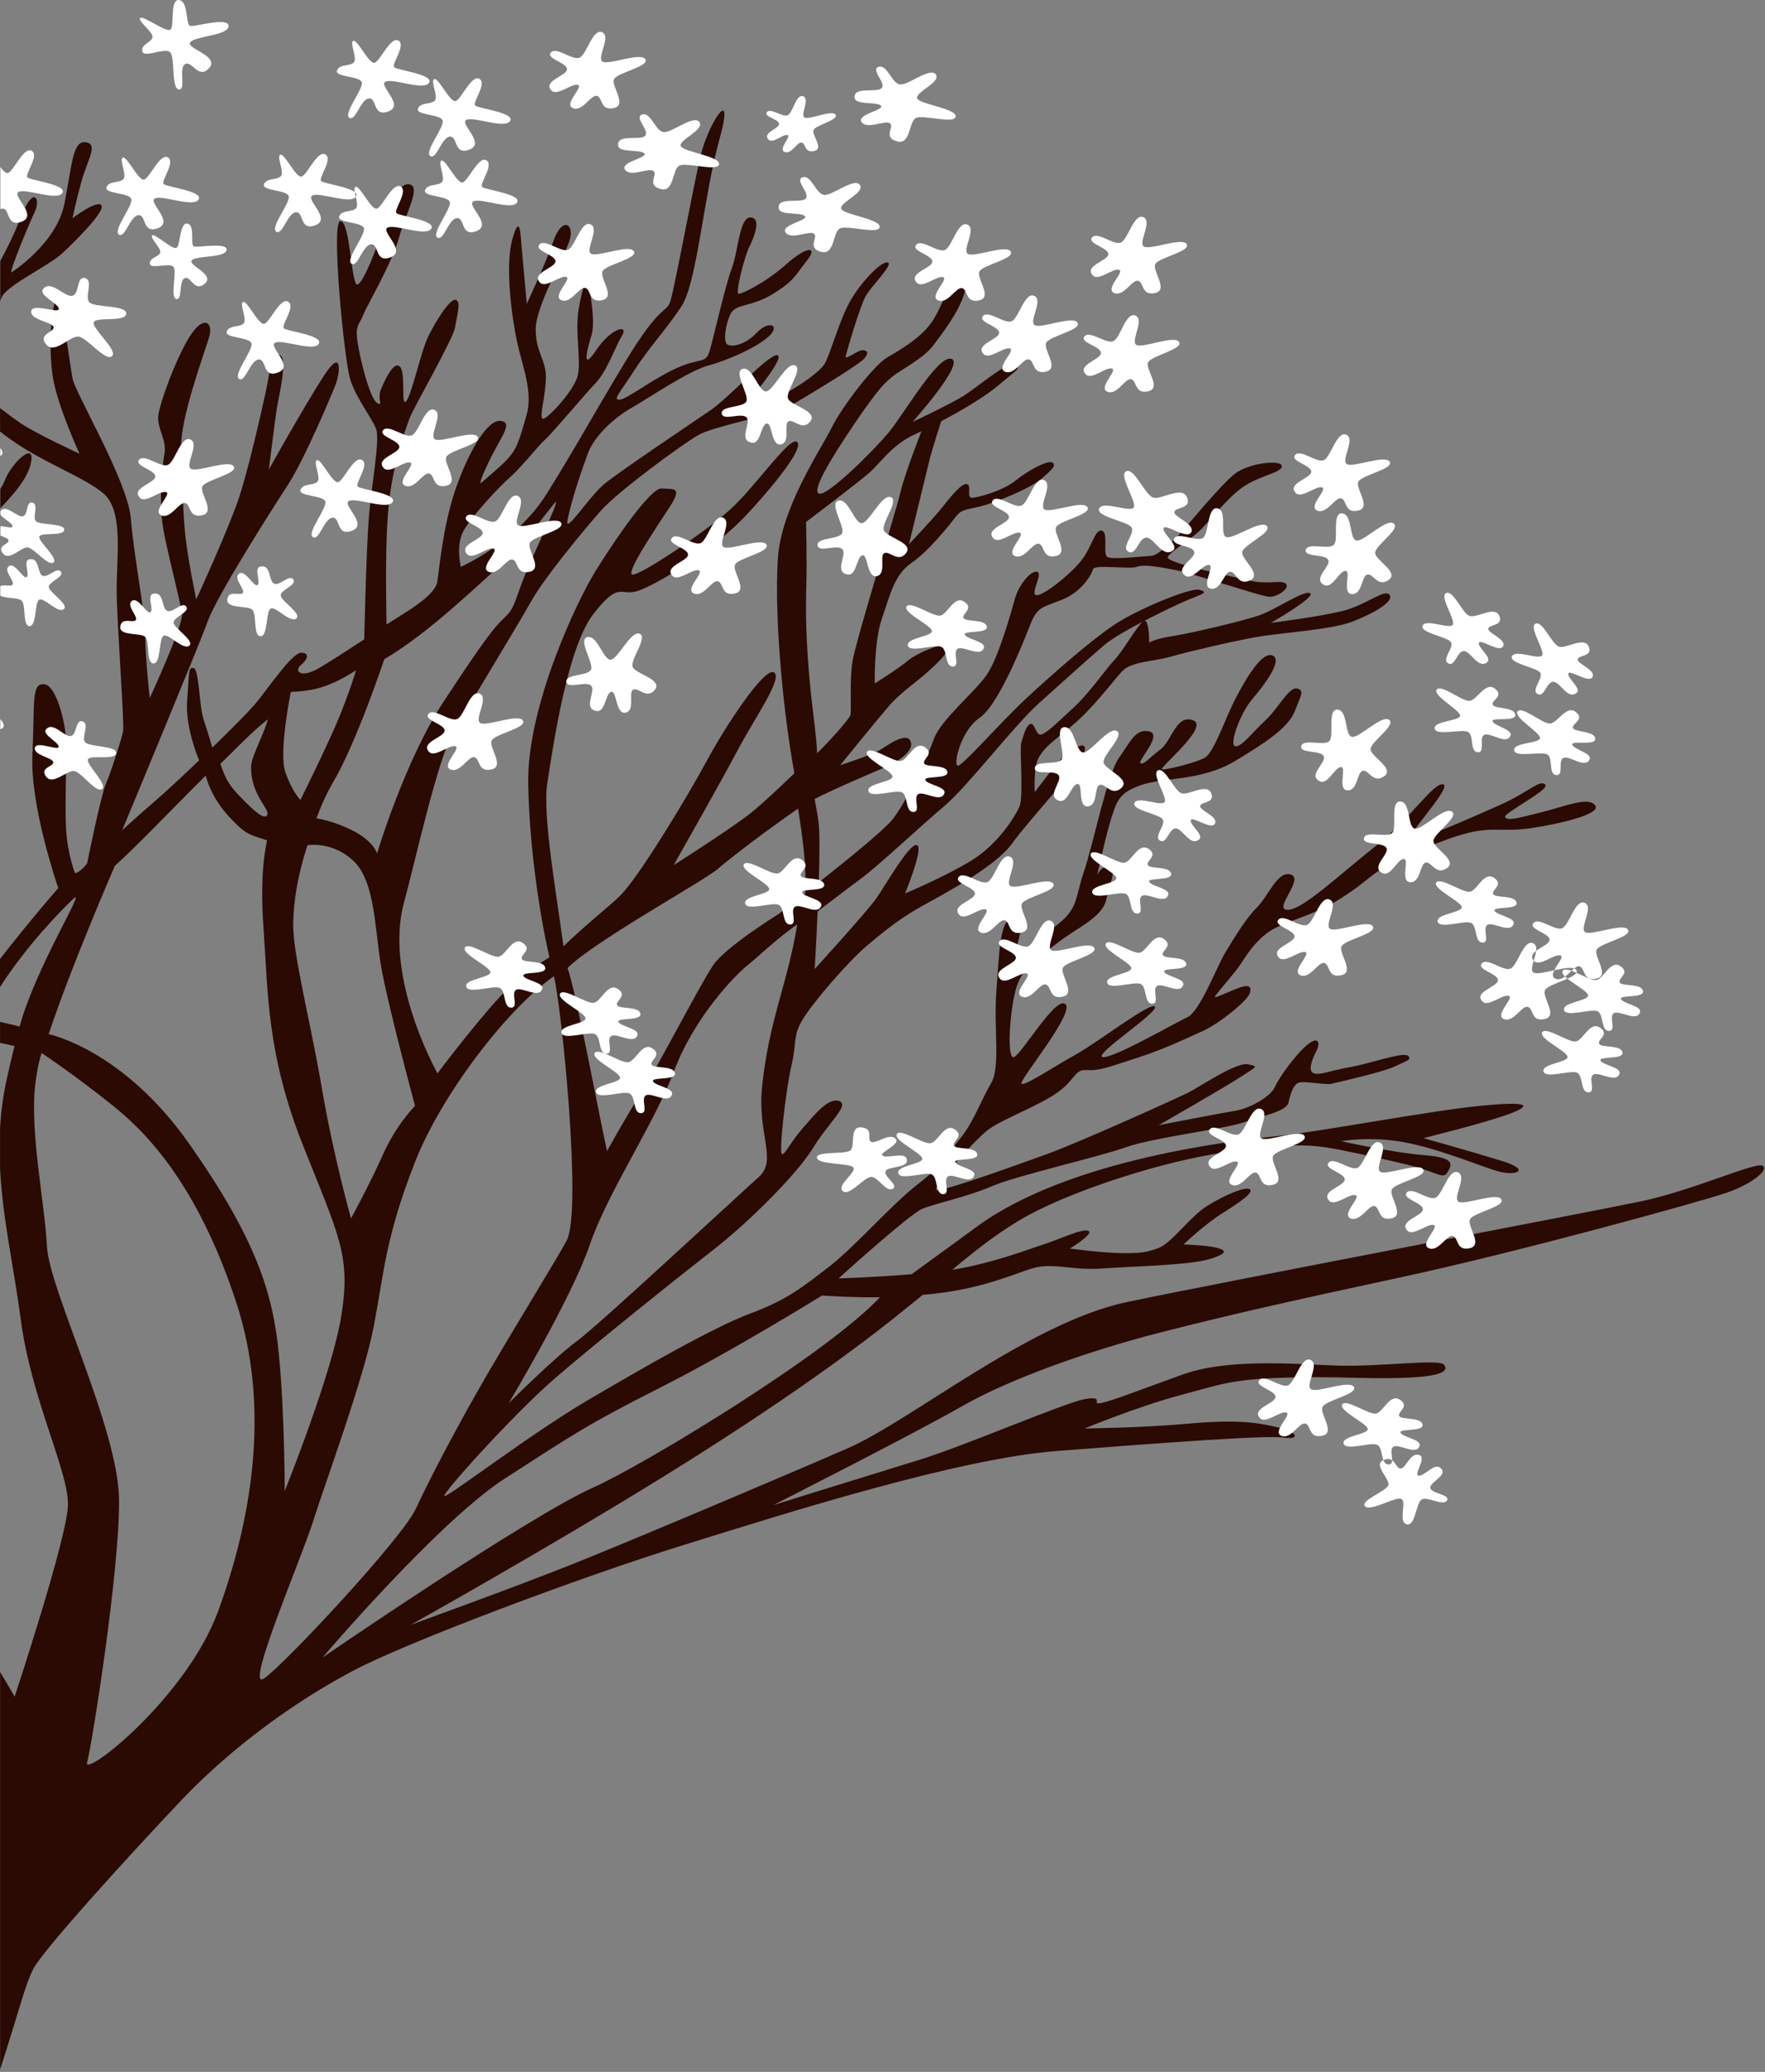 <svg width="121" height="142" viewBox="0 0 121 142" fill="none" xmlns="http://www.w3.org/2000/svg">
<rect x="0" y="0" width="121" height="142" fill="#808080" stroke="none"/>
<path fill-rule="evenodd" clip-rule="evenodd" d="M5.973 120.786C5.657 121.921 12.774 116.401 14.967 110.392C17.156 104.383 18.624 96.653 16.193 89.255C13.766 81.86 10.564 78.052 7.842 75.858C5.116 73.664 2.853 72.168 2.853 72.168C2.579 73.06 2.513 73.622 2.439 74.153C1.996 77.384 3.07 82.429 3.218 85.413C3.366 88.401 8.117 97.895 8.162 102.788C8.203 107.689 6.289 119.651 5.973 120.786ZM21.485 104.204C22.276 101.683 24.929 94.524 25.626 90.891C26.319 87.262 26.413 84.862 28.426 79.704C30.283 74.936 34.87 69.059 37.973 66.906C38.515 69.105 39.9 82.911 38.863 84.988C38.408 85.895 35.538 90.534 33.444 94.125C31.349 97.716 29.426 101.421 28.495 103.426C27.565 105.43 19.481 114.105 18.099 115.035C16.718 115.961 20.698 106.725 21.485 104.204ZM40.421 85.345C39.166 89.012 34.874 96.168 34.874 96.168C34.874 96.168 38.055 93.005 39.535 91.927C41.011 90.853 50.723 81.814 52.018 80.668C53.314 79.525 51.912 77.741 52.244 74.484C52.703 69.963 53.998 67.411 54.654 63.357C53.33 64.257 51.739 65.779 51.301 66.113C50.428 66.778 47.587 69.731 46.226 73.371C44.865 77.016 41.671 81.674 40.421 85.345ZM78.464 42.543C78.792 42.512 78.784 44.042 78.784 44.042C78.784 44.042 79.14 43.788 80.432 43.587C81.727 43.385 85.24 42.55 86.356 42.163C87.471 41.772 89.434 40.401 89.82 40.663C90.209 40.925 87.13 42.687 87.13 42.687C87.13 42.687 90.41 42.281 92.046 41.871C93.685 41.461 94.923 40.326 95.26 40.77C95.596 41.214 94.186 42.038 92.706 42.607C91.226 43.177 87.807 43.355 86.081 43.67C84.355 43.985 81.584 44.63 80.3 44.995C79.022 45.356 77.562 45.325 76.927 46.008C76.291 46.692 74.889 48.597 73.397 49.816C71.909 51.035 71.663 51.194 71.241 51.87C70.823 52.546 70.941 54.288 70.941 54.288C70.941 54.288 73.028 51.445 73.561 51.281C74.094 51.118 74.487 50.849 74.348 51.562C74.205 52.28 70.556 56.178 69.384 57.811C68.211 59.443 64.542 61.353 63.144 62.135C61.746 62.917 60.639 63.79 59.393 64.849C58.147 65.908 55.732 68.695 55.035 69.86C54.334 71.025 54.65 71.341 54.248 73.083C53.847 74.825 53.388 79.07 53.609 79.1C53.83 79.13 54.224 78.231 55.023 77.331C55.819 76.431 56.765 75.205 57.528 75.459C58.29 75.714 56.798 76.932 55.732 78.686C54.666 80.44 51.358 83.743 48.931 85.633C46.504 87.524 40.81 92.072 38.002 94.501C35.194 96.931 30.205 102.469 30.471 102.534C30.742 102.598 36.309 98.309 40.298 95.963C44.287 93.62 48.94 90.952 51.477 90.006C54.015 89.061 55.068 88.173 56.823 86.825C58.581 85.478 61.119 82.551 62.919 81.161C64.714 79.772 64.911 79.142 65.825 78.029C66.74 76.917 67.297 75.33 67.949 74.229C68.601 73.129 68.109 70.448 68.31 67.859C68.514 65.27 68.535 62.712 69.56 62.955C70.585 63.198 69.248 65.418 69.863 65.278C70.478 65.134 71.06 64.5 72.499 63.365C73.934 62.23 73.668 61.634 74.311 59.732C74.955 57.83 75.91 53.05 76.713 51.934C77.513 50.818 77.853 49.907 78.796 50.131C79.739 50.355 77.931 52.2 78.189 52.31C78.448 52.42 78.747 51.961 79.542 51.373C80.337 50.788 80.629 48.924 81.797 49.368C82.969 49.812 79.308 52.72 79.681 52.735C80.05 52.751 81.936 52.28 82.576 51.946C83.215 51.615 83.998 49.212 84.732 47.816C85.466 46.419 86.548 44.596 87.261 44.934C87.975 45.272 86.589 47.049 85.819 47.952C85.048 48.856 84.24 51.035 84.671 51.137C85.101 51.24 85.818 50.226 86.704 49.417C87.589 48.613 88.368 47.056 88.909 47.185C89.451 47.314 89.188 47.637 88.77 48.723C88.352 49.809 86.958 50.784 84.679 52.154C82.4 53.525 79.759 53.286 78.296 53.783C76.837 54.28 76.619 54.74 76.23 55.932C75.84 57.12 75.213 59.994 75.213 59.994C75.213 59.994 75.496 59.288 76.029 59.439C76.562 59.591 76.14 60.385 75.844 61.645C75.553 62.905 73.844 63.566 72.52 64.606C71.196 65.646 70.355 66.075 69.806 67.324C69.257 68.573 68.966 72.616 69.498 72.453C70.031 72.29 72.372 68.228 73.04 68.82C73.709 69.416 69.822 74.078 70.027 74.271C70.232 74.465 72.216 73.121 73.746 72.274C75.279 71.428 78.911 68.615 79.177 68.991C79.444 69.37 74.914 72.308 75.594 72.445C76.275 72.582 80.497 70.126 81.383 69.731C82.268 69.336 83.433 66.2 84.007 65.274C84.58 64.344 85.314 63.057 86.15 62.214C86.991 61.372 87.589 59.629 88.508 59.944C89.426 60.259 87.233 62.351 88.27 62.355C89.307 62.359 91.816 59.956 94.288 58.001C96.76 56.046 98.314 53.563 98.949 53.76C99.585 53.962 95.936 57.761 96.621 57.682C97.305 57.602 100.613 56.152 102.749 55.207C104.881 54.261 105.5 53.43 105.926 53.76C106.353 54.091 102.967 55.765 103.184 56.011C103.405 56.258 103.889 56.118 105.668 55.67C107.443 55.222 108.858 54.588 109.354 55.191C109.845 55.791 106.849 56.482 104.955 56.759C103.069 57.036 102.368 56.653 100.634 57.086C98.9 57.522 96.653 58.562 95.358 59.197C94.058 59.83 93.718 60.426 92.005 61.52C90.291 62.613 88.909 62.913 87.561 63.535C86.208 64.158 85.38 65.582 85.011 66.136C84.642 66.69 83.281 68.216 83.281 68.326C83.281 68.436 84.363 67.905 84.954 67.696C85.544 67.484 85.831 67.54 85.683 68.064C85.54 68.584 83.555 70.171 82.473 70.653C81.391 71.135 79.899 71.879 77.943 72.506C75.984 73.132 75.389 73.398 74.516 73.337C73.643 73.276 73.766 73.96 72.507 74.867C71.249 75.778 68.592 76.743 67.662 77.49C66.735 78.238 63.87 81.404 64.202 81.556C64.534 81.708 69.429 79.943 71.696 79.126C73.963 78.31 80.546 75.334 81.436 74.894C82.322 74.453 84.712 72.794 85.544 72.942C86.38 73.091 86.036 73.144 85.167 73.736C84.297 74.328 79.436 77.115 79.436 77.115C79.436 77.115 83.724 76.283 84.671 76.131C85.618 75.983 87.089 75.194 87.401 74.495C87.712 73.793 88.893 72.187 89.651 71.583C90.41 70.976 90.525 71.5 90.242 72.039C89.963 72.578 89.631 73.406 90.066 73.558C90.5 73.709 91.152 73.379 92.513 73.144C93.874 72.912 96.178 72.077 96.518 72.354C96.858 72.627 96.325 72.745 95.592 73.102C94.858 73.459 91.648 74.195 91.25 74.282C90.849 74.37 89.344 74.051 88.996 74.218C88.647 74.389 88.479 74.932 88.335 75.562C88.188 76.192 86.45 76.492 85.236 76.928C84.019 77.365 79.017 77.969 77.193 78.625C75.373 79.282 69.597 80.596 67.99 81.302C66.383 82.008 64.095 82.482 63.214 82.854C62.333 83.226 57.487 87.615 57.487 87.615C57.487 87.615 59.861 87.55 62.496 87.33C64.345 85.994 65.669 85.018 66.953 84.081C73.319 79.4 84.773 78.151 87.614 77.859C90.455 77.566 97.928 76.147 101.364 75.801C104.799 75.456 105.123 75.725 103.459 76.348C101.79 76.966 97.588 78.003 97.588 78.003C97.588 78.003 100.954 78.944 102.962 79.567C104.975 80.189 103.946 80.577 102.868 80.319C101.786 80.06 99.228 78.921 96.682 78.367C94.132 77.809 91.947 78.212 91.947 78.212C91.947 78.212 95.469 78.997 97.609 79.168C99.749 79.335 99.568 79.779 99.24 80.33C98.912 80.88 98.609 80.326 96.288 79.776C93.968 79.225 92.066 78.823 90.853 78.629C89.639 78.439 87.471 78.36 83.117 79.115C78.763 79.871 73.356 81.734 70.507 83.283C68.674 84.282 67.096 85.516 65.284 87.022C68.051 86.586 70.531 85.603 71.483 85.307C72.536 84.976 74.188 84.172 74.611 84.358C75.033 84.544 73.352 85.569 73.352 85.569C73.352 85.569 75.414 85.853 76.746 85.88C78.079 85.906 78.595 85.857 79.468 85.512C80.341 85.162 81.559 83.42 82.699 82.687C83.838 81.955 85.376 81.29 85.675 81.507C85.974 81.723 85.064 82.353 83.81 83.143C82.555 83.932 81.137 85.291 81.137 85.291C81.137 85.291 82.65 85.337 83.322 85.496C83.994 85.656 84.314 85.853 82.961 86.282C81.604 86.711 77.73 86.783 75.525 86.939C73.323 87.095 72.151 86.449 70.56 86.992C68.97 87.535 66.826 88.454 63.263 88.742C62.82 89.114 62.484 89.365 62.025 89.741C59.045 92.178 53.687 96.13 45.488 101.198C37.285 106.265 28.159 111.356 28.159 111.356C28.159 111.356 35.264 108.786 39.146 107.241C43.028 105.696 53.724 101.171 58.11 99.261C62.496 97.352 70.577 90.636 77.296 89.228C84.015 87.823 109.017 83.067 112.531 82.327C116.044 81.59 120.365 79.612 120.832 79.893C121.299 80.174 120.106 81.146 118.36 81.75C116.61 82.349 104.082 85.812 96.063 87.535C88.044 89.258 84.142 90.147 79.431 91.354C74.721 92.557 69.236 94.497 65.981 96.361C62.73 98.225 53.014 103.153 53.014 103.153C53.014 103.153 59.754 101.053 62.964 100.07C66.17 99.091 73.061 96.092 74.442 95.875C75.824 95.659 74.684 96.346 75.561 96.141C76.435 95.94 78.107 95.268 81.108 94.194C84.113 93.115 88.532 93.465 91.492 93.586C94.452 93.708 98.646 93.108 98.99 93.525C99.334 93.947 98.904 94.353 96.092 94.436C93.279 94.516 91.582 94.307 87.983 94.421C84.384 94.535 83.621 94.896 80.838 95.64C78.054 96.384 74.352 97.899 74.352 97.899C74.352 97.899 78.058 97.872 81.407 97.576C84.753 97.28 86.126 97.473 87.598 97.823C89.069 98.172 89.118 98.703 87.963 98.525C86.806 98.347 79.222 98.92 72.458 99.444C65.694 99.968 54.175 103.619 46.931 105.867C39.687 108.114 27.954 112.537 24.277 114.469C20.604 116.401 16.156 119.461 12.409 123.405C8.666 127.353 2.923 133.689 2.283 134.942C1.714 136.062 1.431 137.406 0.008 141.836V114.583C0.611 115.6 1.004 116.28 1.004 116.28C1.004 116.28 4.587 105.472 4.657 103.168C4.723 100.86 2.136 95.894 1.418 90.405C0.963 86.924 0.189 83.583 0.004 80.132V77.285C0.07 76.203 0.209 75.11 0.455 73.986C0.644 73.136 0.795 72.487 0.996 71.686C0.996 71.686 0.615 71.61 0.004 71.47V70.035C0.541 70.164 0.931 70.24 1.345 70.357C2.431 66.329 5.948 60.753 5.046 61.584C4.317 62.256 1.824 64.792 -5.23425e-05 67.651V65.722C2.05 63.088 3.997 60.863 3.997 60.863C3.997 60.863 2.058 55.324 2.222 51.737C2.386 48.146 2.14 46.855 2.997 46.889C3.849 46.923 4.493 49.467 4.538 50.856C4.583 52.246 4.427 55.18 4.534 56.877C4.636 58.57 5.145 59.853 5.145 59.853C5.145 59.853 5.542 59.766 5.973 59.166C5.973 59.166 6.903 54.546 7.268 53.7C7.633 52.853 8.33 50.663 8.437 50.131C8.539 49.6 8.019 42.85 7.998 40.546C7.978 38.242 8.498 35.03 7.104 33.83C5.715 32.631 2.779 31.693 0.287 29.795C0.189 29.719 0.098 29.647 0.004 29.575V27.973C0.545 28.383 1.054 28.762 1.402 28.998C2.517 29.749 5.452 31.097 5.452 31.097C5.452 31.097 3.944 27.836 3.628 25.873C3.312 23.911 3.513 21.227 3.825 20.529C4.132 19.83 4.788 24.917 4.969 25.927C5.149 26.936 8.761 32.969 8.97 35.535C9.175 38.097 9.958 42.007 9.958 43.556C9.958 45.105 10.265 47.838 10.265 47.838C10.265 47.838 12.561 42.896 12.475 42.076C12.389 41.256 11.392 37.589 11.15 35.979C10.905 34.373 11.097 32.05 11.274 31.101C11.45 30.152 10.753 29.358 10.851 28.485C10.95 27.616 12.044 24.609 12.987 23.091C13.93 21.572 14.627 22.055 14.352 23.053C14.073 24.051 12.331 28.668 12.421 30.721C12.512 32.775 12.508 34.347 12.655 36.195C12.803 38.044 13.454 41.077 13.454 41.077C13.454 41.077 15.853 35.877 16.492 33.777C17.132 31.678 17.796 28.789 18.218 26.857C18.64 24.924 18.517 24.12 19.153 24.321C19.788 24.522 19.083 27.255 18.956 28.121C18.829 28.986 18.431 32.179 18.431 32.179C18.431 32.179 21.809 26.136 22.625 25.171C23.441 24.203 23.269 25.638 23.035 26.284C22.797 26.929 20.862 31.5 19.759 33.196C18.653 34.893 14.877 40.819 14.242 42.577C13.606 44.338 8.379 56.896 8.379 56.896C9.293 56.065 9.871 55.552 10.581 54.941C11.388 54.246 12.421 53.29 13.651 52.109C13.651 52.109 12.675 49.873 12.831 47.979C12.987 46.081 12.885 45.716 13.27 45.785C13.655 45.853 13.647 48.366 13.959 49.311C14.27 50.257 14.557 51.236 14.557 51.236C15.959 49.873 17.046 48.772 17.48 48.26C18.337 47.254 20.03 44.706 20.653 44.733C21.28 44.76 21.063 45.219 20.612 45.595C20.165 45.971 20.575 46.555 21.92 45.758C22.748 45.268 23.72 44.638 24.97 43.814C24.97 43.814 25.105 37.824 25.281 35.542C25.454 33.261 26.081 30.133 25.773 29.37C25.47 28.607 24.433 27.32 24.015 26.025C23.597 24.731 22.666 15.111 23.342 15.153C24.023 15.195 24.08 19.633 24.507 19.503C24.929 19.375 25.843 16.93 26.323 15.556C26.806 14.181 27.302 12.45 28.085 12.636C28.869 12.822 27.852 14.515 27.356 16.284C26.864 18.053 25.187 20.874 24.904 21.58C24.621 22.286 24.351 22.282 24.503 23.383C24.654 24.484 25.331 27.233 25.819 27.589C26.31 27.946 25.86 27.331 26.097 26.735C26.335 26.139 26.979 24.708 27.413 25.126C27.844 25.543 27.458 27.954 27.848 27.491C28.237 27.028 28.832 24.158 29.348 23.083C29.865 22.009 30.865 20.43 31.246 20.547C31.631 20.665 31.32 21.629 31.197 22.434C31.074 23.239 28.331 27.958 28.069 28.694C27.807 29.431 27.065 31.332 26.708 34.104C26.351 36.875 26.491 41.647 26.499 42.801C27.536 42.117 29.779 40.91 29.971 39.908C30.094 39.259 30.332 36.123 31.23 33.53C32.123 30.938 33.431 28.732 34.317 28.846C35.206 28.96 34.374 29.875 33.571 31.522C32.767 33.17 32.956 33.117 32.956 33.117C35.448 30.983 35.301 31.146 36.088 28.493C36.567 26.864 35.809 25.099 35.456 23.471C35.104 21.838 34.6 18.289 35.124 16.402C35.649 14.519 35.69 16.125 35.752 16.842L36.112 20.821C36.112 20.821 37.375 18.145 37.949 16.493C38.527 14.842 39.4 15.312 39.052 16.463C38.703 17.613 36.739 20.946 36.727 22.537C36.715 24.131 37.416 24.613 37.424 25.824C37.432 27.035 36.944 28.588 37.203 28.698C37.461 28.808 39.306 26.826 39.589 25.805C39.871 24.784 39.396 22.783 39.671 21.181C39.945 19.579 40.273 18.71 40.404 19.686C40.536 20.658 40.81 22.153 40.536 23.03C40.261 23.907 39.835 25.547 40.868 24.006C41.905 22.461 43.127 22.195 42.643 23C42.159 23.805 41.618 25.441 40.806 26.287C39.995 27.134 37.838 29.719 37.379 30.118C36.924 30.516 35.731 32.042 34.968 32.707C34.206 33.375 32.046 35.664 31.664 36.617C31.283 37.566 31.59 38.849 31.59 38.849C31.59 38.849 35.391 37.186 37.469 33.857C39.548 30.528 40.417 28.85 42.868 24.788C45.324 20.726 45.676 21.5 45.955 20.646C46.238 19.792 47.517 12.818 48.038 10.643C48.554 8.468 50.424 5.598 49.321 9.546C48.222 13.494 47.792 19.39 46.705 21.018C45.619 22.647 44.483 23.827 43.471 25.403C42.458 26.974 41.987 27.422 42.483 27.392C42.979 27.365 44.68 26.003 46.398 25.224C48.111 24.446 48.382 25.019 48.685 23.93C48.989 22.84 49.739 19.511 50.178 18.361C50.612 17.207 50.69 14.868 51.457 14.902C52.223 14.941 51.703 16.243 51.37 16.915C51.038 17.586 50.391 20.115 50.633 20.137C50.87 20.157 52.555 19.325 53.916 18.099C55.281 16.873 56.138 16.835 55.302 17.883C54.466 18.927 54.486 19.215 52.994 20.141C51.498 21.068 50.424 20.79 50.075 21.531C49.727 22.267 49.6 23.292 49.813 23.562C50.026 23.831 51.043 23.695 51.879 22.806C52.715 21.914 53.543 22.294 52.699 23.061C51.854 23.827 49.854 24.708 48.534 25.061C47.214 25.41 44.393 27.331 43.282 27.961C42.171 28.592 40.765 29.822 40.294 31.097C39.617 32.934 39.101 34.635 38.904 35.664C38.703 36.693 40.376 34.043 41.421 33.177C42.467 32.312 47.558 28.91 48.767 28.075C49.981 27.236 52.846 24.12 53.314 24.351C53.781 24.583 51.407 27.381 51.407 27.381C51.407 27.381 53.392 27.225 54.166 26.777C54.937 26.333 56.122 25.536 56.507 24.974C56.892 24.412 57.557 21.815 58.381 20.471C59.196 19.128 60.471 17.871 60.869 17.989C61.267 18.11 59.742 19.598 59.344 20.301C58.946 21.003 58.02 24.18 57.975 24.439C57.934 24.693 58.832 23.998 59.102 24.002C59.377 24.006 59.623 24.101 59.282 24.541C58.942 24.981 55.425 27.084 54.22 27.791C53.014 28.497 49.03 29.172 47.907 29.799C46.783 30.429 42.38 33.675 41.228 34.962C40.081 36.248 37.313 39.608 36.453 41.146C35.596 42.683 32.091 48.431 31.037 50.26C29.984 52.09 28.377 59.398 27.708 61.804C26.692 65.456 28.2 70.171 29.988 73.569C29.988 73.569 32.501 70.224 34.267 68.319C35.014 67.518 36.358 66.402 37.666 65.608C36.936 62.397 36.297 57.936 36.211 53.768C36.096 48.491 39.527 41.229 40.835 39.122C42.143 37.015 44.615 33.394 45.369 33.474C46.123 33.557 46.857 33.295 45.902 34.76C44.947 36.226 42.807 39.369 43.377 39.384C43.946 39.399 48.325 36.495 50.055 34.92C51.789 33.348 54.031 30.034 54.601 30.266C55.167 30.497 53.621 32.646 51.235 35.224C48.849 37.801 44.926 40.109 43.725 40.5C42.52 40.891 42.487 39.771 40.7 42.057C38.912 44.342 37.965 50.841 37.518 53.684C37.182 55.822 38.133 61.167 38.629 64.857C40.142 63.38 41.831 62.074 42.528 61.372C43.885 60.001 47.267 54.356 48.464 52.124C49.661 49.892 52.375 45.724 53.051 46.077C53.728 46.43 51.703 49.266 50.547 51.456C49.391 53.65 46.181 59.295 46.181 59.295C46.181 59.295 49.6 57.131 51.239 55.901C51.928 55.381 53.125 54.284 54.457 52.997C53.683 48.719 53.08 42.432 53.322 38.333C53.527 34.802 56.286 30.79 57.011 29.317C57.737 27.844 59.938 25.004 60.828 24.492C61.722 23.979 62.992 23.228 63.759 22.237C64.526 21.246 65.239 18.938 65.616 18.98C65.993 19.021 66.436 18.873 66.112 20.088C65.788 21.303 64.591 22.871 63.952 23.71C63.316 24.549 61.771 25.346 61.254 25.752C60.738 26.162 60.295 26.515 58.639 28.952C56.983 31.389 55.544 33.758 56.187 33.838C56.827 33.918 59.844 30.934 60.922 29.639C62.001 28.349 64.313 24.275 65.235 24.594C66.153 24.909 62.562 28.918 62.562 28.918C62.562 28.918 65.149 27.696 66.051 27.134C66.957 26.576 69.183 24.659 69.585 24.974C69.986 25.289 69.79 25.266 68.437 26.416C67.522 27.191 65.932 28.132 64.522 28.872C64.522 28.872 63.894 30.805 63.69 31.648L62.316 37.296C62.316 37.296 63.944 35.58 64.518 34.867C65.087 34.157 65.903 33.09 66.28 33.181C66.657 33.272 66.215 34.134 66.649 34.115C67.088 34.1 68.806 33.61 69.626 32.934C70.45 32.259 71.831 31.522 72.13 31.693C72.43 31.86 72.212 32.122 71.384 32.821C70.556 33.519 68.162 34.476 67.207 34.707C66.248 34.939 65.936 34.897 65.555 35.379C65.178 35.865 63.71 37.74 62.505 38.568C61.295 39.392 61.025 40.781 60.463 42.387C59.901 43.996 59.971 46.84 59.971 46.84C59.971 46.84 61.677 45.769 62.246 45.276C62.816 44.782 64.579 44.038 64.829 44.27C65.079 44.501 64.94 44.805 63.886 45.788C62.837 46.772 61.795 47.398 60.947 48.381C60.098 49.364 57.598 52.447 57.598 52.447C57.598 52.447 59.688 51.76 60.234 51.452C60.779 51.145 62.136 50.089 62.427 50.811C62.718 51.532 61.316 52.314 60.767 52.546C60.176 52.792 56.868 54.212 55.847 54.763C55.978 55.465 56.06 55.882 56.122 56.41C56.204 57.162 56.187 58.688 56.13 60.476C58.172 58.862 60.611 56.877 61.185 56.16C62.156 54.941 63.591 51.858 64.038 50.609C64.485 49.361 66.817 47.436 67.629 46.274C68.441 45.113 69.302 42.026 69.572 41.051C69.843 40.075 70.667 39.084 71.097 39.187C71.528 39.289 70.626 40.671 71.023 40.789C71.421 40.91 73.299 39.445 74.086 38.469C74.877 37.498 75.045 36.256 75.533 36.37C76.017 36.484 75.574 37.976 75.922 38.177C76.267 38.378 78.501 38.112 78.939 38.093C79.374 38.075 80.465 37.053 80.969 36.495C81.469 35.937 83.646 33.288 84.613 32.502C85.577 31.716 87.86 31.48 87.876 31.947C87.893 32.411 86.253 32.6 85.093 33.462C83.933 34.324 82.736 35.975 82.063 36.541C81.387 37.106 80.378 37.737 80.063 38.147C79.747 38.557 84.297 39.464 85.622 39.779C86.946 40.094 87.737 39.726 88.126 39.988C88.516 40.25 87.598 40.948 86.983 40.899C86.36 40.849 81.867 39.323 80.641 39.081C79.415 38.837 78.394 38.667 77.943 38.849C77.492 39.031 75.033 38.667 74.938 39.005C74.844 39.346 74.192 40.546 72.831 41.092C71.47 41.639 71.118 41.559 70.626 42.82C70.13 44.08 68.465 48.305 67.153 49.201C65.838 50.101 65.325 52.47 65.665 52.477C66.006 52.485 68.519 49.573 70.339 47.88C72.163 46.183 74.75 43.921 76.345 42.846C77.939 41.772 81.612 40.25 82.227 40.42C82.842 40.591 82.527 40.686 81.493 41.092C80.944 41.32 79.69 41.905 78.464 42.543ZM0.02 34.836C0.972 33.842 1.849 32.824 2.099 31.815C2.517 30.099 0.767 31.716 0.291 33.007C0.225 33.185 0.131 33.348 0.02 33.508V34.836ZM0.02 20.627C0.049 20.555 0.074 20.494 0.086 20.441C0.312 19.625 3.308 18.255 4.28 17.351C5.251 16.444 7.244 14.451 6.949 14.067C6.653 13.68 4.973 14.952 4.973 14.952C4.973 14.952 5.19 13.866 5.592 12.412C5.997 10.962 6.764 9.861 5.875 9.747C4.985 9.633 4.956 11.197 4.419 13.95C3.882 16.702 0.787 18.668 0.787 18.668C0.631 18.611 1.984 15.354 2.39 14.508C2.8 13.661 2.316 12.602 1.41 14.929C0.976 16.049 0.447 17.104 0.016 17.894V20.627H0.02ZM78.353 42.603L78.464 42.546C78.435 42.546 78.398 42.569 78.353 42.603ZM62.046 61.235C62.046 61.235 64.878 60.047 66.653 58.942C68.428 57.837 69.601 55.951 69.892 55.271C70.183 54.592 69.884 51.323 70.015 50.898C70.15 50.469 70.331 49.717 70.642 49.619C70.954 49.524 71.015 50.458 71.392 50.34C71.769 50.222 72.421 49.592 73.582 48.514C74.746 47.436 75.803 45.849 76.41 45.219C76.96 44.65 77.931 42.937 78.349 42.599C77.275 43.165 76.234 43.765 75.73 44.19C74.639 45.116 72.905 46.688 71.22 48.199C69.531 49.706 66.313 53.927 64.735 55.248C63.161 56.566 60.188 59.367 59.037 60.206C58.557 60.556 57.442 61.406 56.052 62.465C55.962 64.644 55.851 66.413 55.851 66.413C55.851 66.413 59.459 62.454 60.082 61.562C60.705 60.669 62.337 57.792 62.853 57.913C63.366 58.042 62.046 61.235 62.046 61.235ZM19.518 102.188C19.518 102.188 19.518 96.817 19.108 92.709C18.698 88.598 17.542 84.889 12.967 78.386C8.392 71.883 3.337 70.877 3.337 70.877C4.866 66.25 7.871 59.348 7.871 59.348C9.761 57.61 11.479 55.765 14.102 53.157C14.176 53.404 14.471 54.63 15.689 55.955C16.906 57.279 17.103 57.177 18.304 57.591C18.243 58.023 17.775 59.69 18.075 63.775C18.374 67.859 18.263 72.187 20.768 78.489C23.273 84.79 24.019 86.032 23.428 90.002C22.838 93.977 19.518 102.188 19.518 102.188ZM41.614 78.895C41.614 78.895 42.786 76.754 44.028 74.776C45.27 72.798 48.05 67.362 48.915 66.117C49.78 64.872 53.392 62.632 53.392 62.632C53.392 62.632 54.097 62.093 55.203 61.224C55.294 59.261 55.019 57.386 54.712 55.416C52.719 56.797 50.071 58.79 49.227 59.538C48.316 60.347 40.757 64.492 38.912 66.341C39.544 68.205 41.069 76.431 41.614 78.895ZM55.597 47.565C55.753 49.068 55.962 50.351 56.019 51.623C57.356 50.294 58.245 49.194 58.294 49.034C58.397 48.673 58.221 46.756 58.438 45.356C58.655 43.955 61.406 35.106 61.726 33.754C62.046 32.403 63.169 29.56 63.169 29.56L62.697 29.78C61.185 30.459 60.377 31.708 59.615 32.384C58.852 33.06 55.261 35.774 55.261 35.774C55.261 35.774 55.322 38.45 55.281 40.037C55.236 41.628 55.208 43.799 55.597 47.565ZM20.1 63.22C20.042 65.286 21.252 69.83 22.063 74.567C22.875 79.305 24.064 83.507 24.064 83.507C24.064 83.507 25.351 81.154 26.269 79.096C27.188 77.042 28.454 75.793 28.454 75.793C28.454 75.793 26.556 68.767 26.122 66.197C25.687 63.627 25.712 60.438 24.261 59.033C22.809 57.625 21.079 57.928 21.079 57.928C20.325 60.256 20.141 61.884 20.1 63.22ZM24.212 56.941C25.622 57.663 25.851 58.49 25.851 58.49C25.851 58.49 27.729 52.166 30.426 48.066C33.124 43.966 33.845 43.025 34.546 42.368C35.247 41.711 35.202 41.461 35.854 39.752C36.502 38.044 38.65 33.724 37.998 34.506C37.346 35.288 35.792 37.41 34.755 38.329C32.443 40.39 29.34 43.416 26.343 45.181C26.343 45.181 24.478 50.815 22.834 53.616C22.399 54.36 22.035 55.157 21.694 56.087C21.69 56.087 22.801 56.22 24.212 56.941ZM18.329 55.833C18.497 55.438 17.14 54.413 17.218 52.473C17.247 51.821 18.21 50.055 18.357 49.3C17.136 50.26 15.82 51.691 15.107 52.348C15.504 53.506 15.758 53.893 16.636 54.778C17.513 55.666 18.161 56.232 18.329 55.833ZM19.567 52.937C20.05 54.307 20.596 54.823 20.596 54.823C20.596 54.823 22.555 50.887 23.301 49.034C24.047 47.181 24.412 45.933 24.412 45.933C22.637 47.075 21.563 47.345 19.936 47.428C19.936 47.428 19.087 51.562 19.567 52.937ZM40.691 101.938C44.024 100.453 56.647 92.853 60.324 88.906C58.475 88.943 56.355 88.788 56.355 88.788C56.355 88.788 50.231 92.592 45.209 95.127C40.191 97.663 39.179 98.388 34.624 101.323C30.066 104.257 22.117 113.592 22.117 113.592C22.117 113.592 36.227 103.923 40.691 101.938Z" fill="#2B0A04"/>
<path fill-rule="evenodd" clip-rule="evenodd" d="M0.545 11.854C0.931 11.74 1.64 10.017 2.177 10.339C2.714 10.662 1.66 11.964 1.89 12.169C2.123 12.37 4.62 12.651 4.276 13.225C3.927 13.794 1.812 12.902 1.287 13.149C0.762 13.392 2.62 14.747 1.504 15.184C0.389 15.62 0.717 14.246 0.148 14.299C0.107 14.303 0.066 14.314 0.025 14.333V11.448C0.217 11.702 0.406 11.896 0.545 11.854ZM9.884 12.306C10.269 12.188 10.978 10.469 11.515 10.791C12.052 11.114 10.999 12.416 11.228 12.621C11.458 12.822 13.959 13.103 13.614 13.673C13.27 14.246 11.155 13.354 10.626 13.597C10.101 13.843 11.954 15.195 10.843 15.631C9.728 16.068 10.056 14.694 9.486 14.747C8.916 14.8 8.572 16.364 8.146 16.076C7.715 15.787 9.129 14.094 9.002 13.646C8.875 13.194 7.141 13.293 7.305 12.834C7.473 12.374 8.191 12.56 8.457 12.279C8.724 11.998 8.137 10.909 8.428 10.803C8.715 10.7 9.498 12.42 9.884 12.306ZM18.124 22.191C18.509 22.074 19.218 20.354 19.755 20.677C20.297 20.999 19.239 22.301 19.468 22.506C19.702 22.707 22.203 22.988 21.854 23.562C21.506 24.131 19.39 23.243 18.866 23.486C18.341 23.729 20.198 25.084 19.083 25.52C17.968 25.957 18.296 24.583 17.726 24.636C17.156 24.689 16.812 26.253 16.386 25.965C15.959 25.676 17.369 23.983 17.242 23.535C17.115 23.087 15.381 23.182 15.545 22.723C15.713 22.263 16.431 22.449 16.701 22.169C16.968 21.887 16.381 20.798 16.668 20.692C16.951 20.585 17.734 22.309 18.124 22.191ZM0.02 31.253V30.706C0.176 30.919 0.234 31.105 0.07 31.222C0.053 31.234 0.037 31.241 0.02 31.253ZM0.02 49.972V49.281C0.242 49.543 0.352 49.771 0.16 49.911C0.119 49.941 0.07 49.96 0.02 49.972ZM23.187 33.041C23.572 32.923 24.281 31.203 24.818 31.526C25.355 31.849 24.302 33.151 24.531 33.352C24.765 33.553 27.262 33.834 26.917 34.407C26.569 34.977 24.457 34.085 23.929 34.331C23.404 34.578 25.261 35.93 24.146 36.366C23.035 36.803 23.359 35.429 22.789 35.482C22.215 35.535 21.875 37.099 21.444 36.81C21.014 36.522 22.428 34.829 22.301 34.381C22.174 33.933 20.44 34.028 20.604 33.568C20.772 33.109 21.489 33.295 21.76 33.014C22.026 32.733 21.44 31.644 21.727 31.538C22.018 31.435 22.801 33.158 23.187 33.041ZM20.678 12.101C21.063 11.983 21.772 10.264 22.309 10.586C22.85 10.913 21.793 12.215 22.022 12.416C22.256 12.617 24.753 12.898 24.408 13.471C24.06 14.041 21.944 13.149 21.42 13.396C20.891 13.638 22.748 14.994 21.637 15.43C20.522 15.867 20.85 14.493 20.28 14.546C19.706 14.599 19.366 16.163 18.935 15.874C18.505 15.586 19.919 13.893 19.792 13.445C19.665 12.997 17.931 13.092 18.099 12.632C18.267 12.173 18.985 12.359 19.251 12.078C19.518 11.797 18.931 10.708 19.222 10.601C19.509 10.495 20.292 12.215 20.678 12.101ZM31.238 6.923C31.623 6.805 32.333 5.086 32.87 5.408C33.411 5.731 32.353 7.033 32.583 7.238C32.812 7.439 35.317 7.72 34.968 8.29C34.624 8.863 32.509 7.971 31.98 8.214C31.455 8.457 33.312 9.812 32.197 10.248C31.082 10.685 31.41 9.311 30.836 9.364C30.266 9.417 29.922 10.981 29.492 10.693C29.065 10.404 30.476 8.711 30.348 8.263C30.221 7.815 28.483 7.91 28.651 7.451C28.819 6.991 29.537 7.177 29.803 6.896C30.07 6.615 29.483 5.526 29.774 5.42C30.066 5.317 30.849 7.041 31.238 6.923ZM25.835 14.299C25.45 14.417 24.666 12.693 24.38 12.8C24.093 12.906 24.675 13.995 24.408 14.276C24.142 14.557 23.424 14.371 23.252 14.83C23.084 15.29 24.822 15.195 24.949 15.643C25.076 16.095 23.662 17.784 24.093 18.072C24.523 18.361 24.863 16.797 25.437 16.744C26.007 16.691 25.683 18.065 26.794 17.628C27.905 17.192 26.048 15.84 26.577 15.594C27.102 15.351 29.217 16.243 29.565 15.669C29.914 15.1 27.413 14.819 27.184 14.614C26.954 14.413 28.008 13.111 27.471 12.788C26.925 12.458 26.224 14.181 25.835 14.299ZM49.296 11.251C49.231 11.797 47.087 11.103 46.578 11.349C46.07 11.596 46.234 13.232 45.27 12.951C44.307 12.674 45.106 11.987 44.803 11.725C44.5 11.459 43.233 12.173 42.852 11.638C42.471 11.103 44.467 10.806 44.172 10.51C43.877 10.214 42.438 10.499 42.376 9.975C42.278 9.148 43.905 9.664 44.229 9.303C44.553 8.946 43.434 8.024 44.028 7.845C44.623 7.671 44.926 8.984 45.488 9.053C46.045 9.121 47.566 7.834 47.947 8.369C48.329 8.905 46.451 9.618 46.677 10.021C46.89 10.423 49.358 10.704 49.296 11.251ZM43.454 17.218C43.758 17.719 41.569 18.129 41.315 18.577C41.06 19.029 42.253 20.358 41.29 20.57C40.331 20.783 40.532 19.815 40.117 19.731C39.699 19.644 39.134 20.851 38.478 20.57C37.822 20.289 39.244 19.097 38.818 18.98C38.388 18.862 37.404 19.781 37.014 19.363C36.395 18.699 38.051 18.38 38.08 17.921C38.109 17.461 36.604 17.192 36.973 16.763C37.338 16.33 38.441 17.317 38.937 17.119C39.433 16.918 39.831 15.096 40.486 15.377C41.142 15.658 40.085 17.15 40.527 17.393C40.97 17.632 43.151 16.717 43.454 17.218ZM32.751 29.939C32.447 29.438 30.266 30.353 29.824 30.11C29.377 29.867 30.434 28.375 29.783 28.094C29.127 27.813 28.729 29.632 28.233 29.837C27.737 30.038 26.638 29.051 26.269 29.48C25.905 29.909 27.409 30.178 27.376 30.638C27.348 31.097 25.691 31.42 26.31 32.084C26.7 32.502 27.68 31.587 28.114 31.701C28.545 31.818 27.122 33.01 27.778 33.291C28.434 33.572 29 32.365 29.414 32.452C29.832 32.54 29.627 33.504 30.586 33.291C31.545 33.079 30.357 31.75 30.607 31.302C30.861 30.846 33.054 30.437 32.751 29.939ZM16.025 31.963C16.328 32.464 14.139 32.874 13.885 33.322C13.631 33.77 14.824 35.098 13.86 35.311C12.901 35.523 13.102 34.559 12.688 34.476C12.27 34.388 11.704 35.596 11.048 35.315C10.392 35.034 11.815 33.842 11.384 33.724C10.954 33.606 9.97 34.525 9.58 34.108C8.966 33.443 10.618 33.124 10.646 32.665C10.675 32.206 9.17 31.94 9.539 31.507C9.904 31.078 11.003 32.065 11.503 31.864C11.999 31.663 12.397 29.841 13.053 30.122C13.709 30.402 12.647 31.894 13.094 32.137C13.54 32.38 15.722 31.465 16.025 31.963ZM38.469 35.835C38.773 36.336 36.584 36.746 36.33 37.194C36.075 37.642 37.268 38.97 36.305 39.187C35.346 39.399 35.547 38.435 35.133 38.348C34.714 38.261 34.149 39.468 33.493 39.187C32.837 38.906 34.259 37.714 33.829 37.596C33.398 37.478 32.414 38.397 32.025 37.98C31.41 37.315 33.062 36.996 33.091 36.537C33.12 36.078 31.615 35.812 31.984 35.379C32.349 34.95 33.448 35.937 33.948 35.736C34.444 35.535 34.841 33.713 35.497 33.994C36.153 34.275 35.096 35.766 35.538 36.009C35.985 36.252 38.166 35.337 38.469 35.835ZM52.539 37.323C52.842 37.824 50.653 38.23 50.399 38.682C50.145 39.134 51.338 40.462 50.378 40.675C49.419 40.888 49.62 39.923 49.206 39.836C48.792 39.752 48.226 40.956 47.566 40.675C46.91 40.394 48.333 39.202 47.902 39.084C47.472 38.97 46.488 39.885 46.103 39.468C45.488 38.803 47.14 38.484 47.169 38.025C47.197 37.566 45.693 37.296 46.062 36.867C46.431 36.438 47.529 37.425 48.025 37.224C48.521 37.023 48.919 35.205 49.575 35.482C50.231 35.763 49.169 37.255 49.616 37.498C50.055 37.737 52.236 36.822 52.539 37.323ZM61.062 34.069C61.672 34.29 60.414 35.842 60.586 36.336C60.754 36.829 62.648 37.194 62.123 37.896C61.599 38.602 60.992 37.74 60.627 37.907C60.262 38.075 60.795 39.335 60.106 39.487C59.414 39.639 59.508 37.907 59.106 38.059C58.709 38.211 58.717 39.483 58.11 39.373C57.147 39.206 58.09 38.021 57.749 37.645C57.409 37.27 56.122 37.911 56.048 37.372C55.974 36.829 57.536 36.977 57.737 36.541C57.938 36.104 56.802 34.461 57.491 34.309C58.184 34.157 58.586 35.918 59.094 35.854C59.606 35.793 60.455 33.849 61.062 34.069ZM74.549 34.757C74.852 35.258 72.663 35.668 72.409 36.116C72.155 36.564 73.348 37.892 72.384 38.105C71.425 38.318 71.626 37.353 71.212 37.266C70.794 37.179 70.228 38.386 69.572 38.105C68.916 37.824 70.339 36.632 69.908 36.514C69.478 36.397 68.494 37.315 68.105 36.898C67.49 36.233 69.142 35.911 69.17 35.451C69.199 34.992 67.695 34.726 68.064 34.294C68.428 33.864 69.527 34.852 70.027 34.65C70.523 34.449 70.921 32.627 71.577 32.908C72.233 33.189 71.171 34.681 71.618 34.924C72.065 35.17 74.246 34.255 74.549 34.757ZM65.514 7.986C65.452 8.533 63.304 7.838 62.796 8.085C62.287 8.328 62.447 9.964 61.484 9.687C60.52 9.409 61.32 8.722 61.021 8.46C60.717 8.195 59.451 8.905 59.069 8.373C58.684 7.838 60.684 7.538 60.389 7.242C60.094 6.946 58.655 7.227 58.59 6.707C58.491 5.883 60.119 6.395 60.443 6.038C60.767 5.682 59.647 4.759 60.238 4.581C60.832 4.402 61.136 5.72 61.697 5.788C62.255 5.86 63.776 4.569 64.157 5.105C64.538 5.64 62.66 6.35 62.886 6.756C63.111 7.162 65.579 7.443 65.514 7.986ZM60.303 15.556C60.242 16.102 58.094 15.407 57.585 15.654C57.077 15.901 57.241 17.533 56.273 17.256C55.31 16.979 56.109 16.292 55.81 16.026C55.507 15.761 54.24 16.474 53.859 15.939C53.478 15.404 55.474 15.107 55.179 14.811C54.884 14.515 53.445 14.796 53.383 14.276C53.285 13.449 54.917 13.965 55.236 13.608C55.56 13.247 54.441 12.329 55.031 12.15C55.626 11.972 55.929 13.289 56.491 13.357C57.048 13.43 58.569 12.139 58.95 12.674C59.332 13.21 57.454 13.919 57.68 14.325C57.897 14.728 60.365 15.009 60.303 15.556ZM80.829 23.436C81.141 23.93 78.96 24.37 78.714 24.822C78.468 25.274 79.681 26.591 78.722 26.815C77.767 27.039 77.951 26.071 77.537 25.991C77.119 25.912 76.574 27.122 75.914 26.849C75.254 26.576 76.656 25.365 76.226 25.255C75.795 25.145 74.828 26.075 74.434 25.657C73.807 25 75.455 24.663 75.475 24.199C75.496 23.74 73.991 23.489 74.348 23.053C74.709 22.616 75.82 23.592 76.316 23.387C76.812 23.182 77.177 21.352 77.837 21.626C78.497 21.899 77.464 23.402 77.91 23.641C78.357 23.884 80.522 22.943 80.829 23.436ZM73.868 22.115C73.565 21.614 71.384 22.529 70.941 22.29C70.499 22.047 71.556 20.555 70.9 20.274C70.245 19.993 69.847 21.815 69.351 22.017C68.855 22.218 67.756 21.231 67.387 21.66C67.022 22.093 68.527 22.358 68.494 22.818C68.465 23.277 66.809 23.6 67.428 24.264C67.814 24.681 68.797 23.763 69.232 23.881C69.662 23.998 68.24 25.19 68.892 25.471C69.548 25.752 70.113 24.545 70.531 24.632C70.945 24.716 70.745 25.684 71.704 25.471C72.667 25.259 71.474 23.93 71.728 23.478C71.983 23.026 74.172 22.616 73.868 22.115ZM77.205 32.3C77.759 32.035 78.476 33.887 79.03 34.092C79.583 34.301 81.018 33.265 81.371 34.077C81.723 34.889 80.567 34.734 80.51 35.087C80.452 35.44 81.932 35.903 81.67 36.465C81.412 37.027 79.858 35.839 79.768 36.207C79.677 36.575 80.862 37.395 80.411 37.729C79.698 38.264 79.144 36.864 78.599 36.848C78.058 36.833 77.906 38.112 77.357 37.809C76.812 37.505 77.857 36.556 77.566 36.135C77.279 35.717 75.098 35.41 75.357 34.848C75.615 34.286 77.484 35.159 77.722 34.779C77.96 34.404 76.652 32.566 77.205 32.3ZM95.268 31.644C95.571 32.141 93.382 32.551 93.128 33.003C92.874 33.451 94.067 34.779 93.107 34.992C92.148 35.205 92.349 34.24 91.935 34.153C91.521 34.066 90.951 35.273 90.295 34.992C89.639 34.711 91.062 33.519 90.631 33.401C90.201 33.284 89.217 34.202 88.827 33.785C88.213 33.12 89.865 32.798 89.893 32.339C89.922 31.879 88.418 31.613 88.787 31.181C89.151 30.748 90.25 31.739 90.746 31.538C91.242 31.336 91.64 29.514 92.296 29.795C92.951 30.076 91.89 31.572 92.337 31.811C92.787 32.057 94.964 31.143 95.268 31.644ZM81.35 16.732C81.653 17.23 79.464 17.643 79.21 18.091C78.956 18.539 80.145 19.868 79.19 20.081C78.23 20.293 78.431 19.329 78.017 19.242C77.599 19.154 77.033 20.361 76.377 20.081C75.721 19.8 77.144 18.608 76.713 18.49C76.283 18.372 75.299 19.291 74.914 18.873C74.299 18.209 75.951 17.886 75.98 17.427C76.008 16.968 74.504 16.702 74.873 16.269C75.242 15.836 76.34 16.827 76.837 16.626C77.332 16.425 77.73 14.603 78.386 14.884C79.042 15.165 77.98 16.656 78.427 16.899C78.87 17.15 81.051 16.235 81.35 16.732ZM79.386 52.796C79.87 52.565 80.497 54.182 80.981 54.364C81.465 54.546 82.719 53.643 83.027 54.353C83.334 55.062 82.326 54.926 82.276 55.237C82.227 55.548 83.519 55.947 83.293 56.441C83.068 56.93 81.711 55.89 81.629 56.213C81.551 56.535 82.584 57.249 82.19 57.545C81.567 58.012 81.084 56.79 80.608 56.775C80.132 56.759 80.001 57.879 79.526 57.614C79.05 57.348 79.96 56.516 79.706 56.148C79.452 55.784 77.546 55.514 77.775 55.025C78.001 54.535 79.632 55.298 79.841 54.964C80.046 54.633 78.903 53.028 79.386 52.796ZM62.144 41.567C62.394 41.142 63.931 42.258 64.444 42.193C64.956 42.129 65.407 40.77 66.108 41.244C66.809 41.719 65.899 42.064 66.055 42.357C66.211 42.649 67.522 42.406 67.65 42.934C67.777 43.461 66.006 43.188 66.145 43.499C66.284 43.814 67.584 43.962 67.449 44.395C67.236 45.086 66.063 44.251 65.665 44.456C65.268 44.661 65.87 45.693 65.313 45.682C64.755 45.671 64.973 44.532 64.534 44.331C64.091 44.129 62.365 44.771 62.238 44.243C62.111 43.712 63.931 43.628 63.886 43.241C63.849 42.854 61.894 41.988 62.144 41.567ZM59.438 51.528C59.688 51.103 61.226 52.223 61.738 52.155C62.251 52.09 62.702 50.731 63.403 51.206C64.103 51.68 63.193 52.026 63.349 52.318C63.505 52.61 64.817 52.367 64.944 52.895C65.071 53.422 63.3 53.145 63.439 53.464C63.579 53.779 64.878 53.924 64.743 54.36C64.53 55.051 63.357 54.212 62.96 54.421C62.562 54.626 63.165 55.658 62.607 55.647C62.05 55.636 62.267 54.501 61.828 54.299C61.386 54.098 59.66 54.74 59.533 54.212C59.406 53.684 61.226 53.597 61.185 53.214C61.144 52.819 59.188 51.953 59.438 51.528ZM74.787 58.502C74.537 58.927 76.492 59.792 76.533 60.176C76.574 60.563 74.754 60.647 74.881 61.174C75.008 61.702 76.734 61.06 77.173 61.262C77.611 61.463 77.394 62.602 77.951 62.613C78.509 62.624 77.906 61.592 78.304 61.387C78.702 61.182 79.874 62.021 80.087 61.33C80.223 60.893 78.923 60.749 78.784 60.434C78.644 60.119 80.411 60.396 80.284 59.868C80.157 59.341 78.849 59.58 78.689 59.291C78.534 58.999 79.444 58.654 78.743 58.179C78.038 57.705 77.587 59.064 77.074 59.128C76.578 59.197 75.037 58.077 74.787 58.502ZM94.116 63.486C94.419 63.983 92.23 64.394 91.976 64.845C91.722 65.293 92.915 66.626 91.951 66.838C90.992 67.051 91.193 66.087 90.779 65.999C90.365 65.912 89.799 67.119 89.143 66.838C88.487 66.561 89.91 65.365 89.479 65.251C89.049 65.134 88.069 66.052 87.68 65.635C87.061 64.971 88.717 64.652 88.746 64.192C88.774 63.733 87.27 63.463 87.639 63.034C88.003 62.605 89.102 63.593 89.602 63.391C90.098 63.19 90.496 61.372 91.152 61.649C91.808 61.93 90.746 63.422 91.193 63.665C91.636 63.904 93.817 62.989 94.116 63.486ZM95.231 49.334C95.739 49.695 93.976 50.83 93.96 51.338C93.952 51.843 95.649 52.675 94.891 53.202C94.132 53.73 93.853 52.762 93.439 52.823C93.025 52.883 93.091 54.205 92.374 54.17C91.652 54.132 92.361 52.534 91.918 52.572C91.476 52.61 91.033 53.806 90.484 53.548C89.615 53.142 90.943 52.272 90.75 51.832C90.557 51.392 89.086 51.661 89.205 51.133C89.328 50.606 90.783 51.149 91.135 50.792C91.484 50.431 90.972 48.597 91.693 48.636C92.415 48.673 92.177 50.427 92.689 50.503C93.206 50.575 94.722 48.973 95.231 49.334ZM95.542 35.877C95.034 35.512 93.513 37.118 93.001 37.046C92.488 36.974 92.726 35.216 92.004 35.182C91.283 35.148 91.796 36.981 91.443 37.338C91.094 37.699 89.639 37.156 89.516 37.684C89.393 38.211 90.869 37.942 91.062 38.382C91.254 38.822 89.926 39.692 90.795 40.098C91.344 40.352 91.787 39.16 92.226 39.122C92.669 39.081 91.959 40.686 92.681 40.72C93.403 40.758 93.337 39.437 93.751 39.373C94.165 39.308 94.44 40.28 95.202 39.749C95.96 39.221 94.259 38.39 94.272 37.885C94.284 37.372 96.051 36.237 95.542 35.877ZM50.993 59.242C51.243 58.817 52.781 59.933 53.293 59.868C53.801 59.804 54.257 58.445 54.958 58.919C55.663 59.394 54.748 59.739 54.904 60.032C55.06 60.32 56.372 60.077 56.499 60.609C56.626 61.14 54.855 60.859 54.995 61.178C55.134 61.493 56.433 61.637 56.298 62.074C56.085 62.765 54.913 61.93 54.515 62.135C54.117 62.34 54.72 63.372 54.158 63.361C53.601 63.349 53.818 62.211 53.379 62.01C52.941 61.808 51.211 62.454 51.084 61.922C50.956 61.395 52.777 61.307 52.736 60.92C52.699 60.533 50.743 59.667 50.993 59.242ZM38.396 68.102C38.646 67.677 40.183 68.797 40.696 68.729C41.208 68.664 41.659 67.305 42.36 67.78C43.061 68.254 42.151 68.6 42.307 68.892C42.462 69.184 43.774 68.938 43.901 69.469C44.028 69.997 42.257 69.719 42.397 70.038C42.536 70.353 43.836 70.498 43.7 70.934C43.487 71.625 42.315 70.786 41.917 70.995C41.52 71.2 42.122 72.233 41.565 72.221C41.007 72.21 41.224 71.071 40.786 70.87C40.343 70.669 38.617 71.31 38.49 70.782C38.363 70.255 40.183 70.168 40.142 69.784C40.101 69.393 38.15 68.528 38.396 68.102ZM89.426 77.851C89.729 78.352 87.54 78.762 87.286 79.21C87.032 79.658 88.221 80.987 87.261 81.203C86.298 81.416 86.503 80.451 86.085 80.364C85.671 80.281 85.105 81.484 84.449 81.203C83.793 80.922 85.216 79.73 84.785 79.612C84.355 79.495 83.371 80.413 82.982 79.996C82.367 79.332 84.019 79.013 84.047 78.549C84.076 78.09 82.572 77.824 82.941 77.392C83.305 76.963 84.404 77.95 84.904 77.749C85.4 77.547 85.798 75.729 86.454 76.006C87.11 76.287 86.052 77.779 86.495 78.022C86.946 78.269 89.123 77.35 89.426 77.851ZM72.204 60.563C72.507 61.064 70.318 61.47 70.064 61.922C69.81 62.37 71.003 63.699 70.044 63.911C69.084 64.124 69.285 63.16 68.871 63.072C68.453 62.985 67.887 64.192 67.231 63.911C66.576 63.63 67.998 62.438 67.567 62.321C67.137 62.207 66.153 63.122 65.768 62.704C65.153 62.04 66.805 61.717 66.834 61.258C66.862 60.798 65.358 60.533 65.727 60.1C66.092 59.671 67.195 60.658 67.691 60.457C68.187 60.256 68.584 58.434 69.24 58.714C69.896 58.995 68.834 60.487 69.281 60.73C69.72 60.977 71.901 60.062 72.204 60.563ZM76.562 50.097C77.123 50.393 75.582 51.745 75.656 52.249C75.73 52.754 77.542 53.373 76.886 53.992C76.226 54.614 75.791 53.681 75.393 53.794C74.996 53.908 75.287 55.214 74.574 55.267C73.856 55.321 74.278 53.639 73.852 53.73C73.422 53.825 73.192 55.07 72.61 54.88C71.688 54.584 72.848 53.555 72.581 53.138C72.315 52.724 70.913 53.176 70.945 52.633C70.978 52.09 72.499 52.455 72.782 52.052C73.061 51.65 72.249 49.888 72.963 49.835C73.676 49.782 73.741 51.562 74.262 51.57C74.778 51.585 75.996 49.801 76.562 50.097ZM97.563 80.148C97.867 80.649 95.678 81.055 95.424 81.507C95.169 81.958 96.358 83.287 95.399 83.5C94.44 83.712 94.641 82.748 94.227 82.661C93.812 82.573 93.247 83.781 92.587 83.5C91.931 83.219 93.353 82.027 92.923 81.909C92.492 81.791 91.508 82.71 91.123 82.293C90.508 81.628 92.16 81.309 92.189 80.846C92.218 80.387 90.713 80.121 91.082 79.688C91.447 79.256 92.55 80.243 93.046 80.045C93.542 79.844 93.939 78.022 94.595 78.303C95.251 78.584 94.19 80.076 94.636 80.319C95.083 80.561 97.264 79.647 97.563 80.148ZM98.461 60.491C98.707 60.07 100.249 61.186 100.761 61.117C101.269 61.053 101.72 59.694 102.425 60.164C103.126 60.639 102.216 60.984 102.372 61.277C102.528 61.569 103.84 61.326 103.967 61.854C104.094 62.382 102.323 62.104 102.462 62.419C102.602 62.734 103.901 62.879 103.766 63.315C103.553 64.01 102.38 63.171 101.983 63.376C101.585 63.581 102.188 64.614 101.63 64.602C101.073 64.591 101.29 63.452 100.851 63.251C100.408 63.05 98.683 63.695 98.56 63.163C98.433 62.636 100.253 62.548 100.208 62.165C100.167 61.782 98.211 60.916 98.461 60.491ZM111.604 63.718C111.908 64.215 109.718 64.625 109.464 65.077C109.214 65.525 110.403 66.853 109.444 67.066C108.484 67.279 108.685 66.314 108.271 66.227C107.853 66.14 107.287 67.347 106.631 67.07C105.976 66.789 107.398 65.597 106.968 65.479C106.537 65.362 105.553 66.28 105.168 65.863C104.553 65.198 106.205 64.879 106.234 64.42C106.263 63.961 104.758 63.695 105.127 63.262C105.492 62.833 106.595 63.82 107.091 63.619C107.587 63.418 107.984 61.599 108.64 61.877C109.296 62.157 108.238 63.649 108.681 63.892C109.124 64.135 111.301 63.217 111.604 63.718ZM99.142 40.645C99.626 40.413 100.253 42.034 100.736 42.212C101.22 42.395 102.475 41.491 102.782 42.201C103.09 42.911 102.081 42.774 102.032 43.086C101.983 43.397 103.274 43.799 103.049 44.289C102.819 44.779 101.466 43.738 101.384 44.061C101.306 44.384 102.339 45.097 101.946 45.394C101.323 45.861 100.839 44.638 100.363 44.623C99.888 44.608 99.757 45.728 99.281 45.462C98.806 45.196 99.716 44.365 99.462 44C99.207 43.636 97.301 43.366 97.531 42.877C97.756 42.387 99.388 43.15 99.593 42.816C99.802 42.482 98.658 40.876 99.142 40.645ZM105.266 42.748C105.75 42.516 106.377 44.137 106.865 44.315C107.349 44.494 108.603 43.594 108.911 44.304C109.218 45.014 108.21 44.877 108.161 45.189C108.111 45.5 109.403 45.902 109.177 46.392C108.948 46.882 107.591 45.842 107.513 46.164C107.431 46.487 108.468 47.2 108.074 47.497C107.451 47.964 106.968 46.741 106.492 46.726C106.017 46.711 105.885 47.831 105.406 47.565C104.93 47.299 105.84 46.468 105.586 46.1C105.332 45.735 103.426 45.466 103.655 44.976C103.881 44.483 105.512 45.249 105.721 44.915C105.926 44.585 104.783 42.979 105.266 42.748ZM99.539 55.624C99.031 55.26 97.514 56.866 96.998 56.794C96.485 56.721 96.723 54.964 96.001 54.93C95.28 54.892 95.793 56.729 95.44 57.086C95.091 57.446 93.632 56.904 93.509 57.431C93.386 57.959 94.862 57.689 95.055 58.13C95.247 58.57 93.919 59.439 94.788 59.846C95.337 60.104 95.78 58.908 96.223 58.866C96.666 58.828 95.956 60.43 96.678 60.464C97.4 60.499 97.334 59.178 97.748 59.117C98.162 59.052 98.441 60.024 99.199 59.496C99.957 58.969 98.256 58.137 98.269 57.633C98.285 57.124 100.052 55.985 99.539 55.624ZM92.812 95.052C93.115 95.549 90.926 95.959 90.672 96.41C90.418 96.859 91.607 98.187 90.652 98.4C89.692 98.612 89.893 97.648 89.479 97.561C89.061 97.474 88.495 98.681 87.84 98.4C87.184 98.119 88.606 96.927 88.18 96.809C87.745 96.691 86.765 97.61 86.376 97.192C85.761 96.528 87.413 96.206 87.442 95.746C87.471 95.287 85.966 95.021 86.335 94.588C86.7 94.159 87.803 95.146 88.299 94.945C88.795 94.744 89.192 92.922 89.848 93.203C90.504 93.484 89.442 94.976 89.889 95.219C90.328 95.469 92.509 94.554 92.812 95.052ZM92.017 96.259C91.767 96.684 93.722 97.549 93.763 97.933C93.808 98.316 91.984 98.403 92.111 98.931C92.238 99.459 93.964 98.817 94.407 99.019C94.85 99.22 94.628 100.359 95.186 100.37C95.743 100.381 95.145 99.353 95.538 99.144C95.94 98.939 97.108 99.778 97.322 99.087C97.453 98.65 96.157 98.506 96.014 98.191C95.874 97.876 97.645 98.153 97.518 97.625C97.391 97.094 96.079 97.337 95.924 97.048C95.768 96.756 96.678 96.41 95.977 95.936C95.276 95.462 94.821 96.82 94.312 96.885C93.804 96.95 92.263 95.834 92.017 96.259ZM102.921 82.194C102.618 81.693 100.437 82.608 99.994 82.365C99.548 82.122 100.609 80.63 99.953 80.349C99.297 80.068 98.9 81.886 98.404 82.091C97.908 82.293 96.809 81.305 96.44 81.734C96.075 82.163 97.576 82.433 97.547 82.892C97.518 83.352 95.862 83.674 96.481 84.339C96.871 84.756 97.855 83.841 98.285 83.955C98.715 84.073 97.293 85.265 97.949 85.546C98.605 85.827 99.17 84.62 99.585 84.707C100.003 84.794 99.798 85.758 100.757 85.546C101.716 85.333 100.527 84.005 100.782 83.553C101.04 83.101 103.225 82.691 102.921 82.194ZM98.494 47.265C98.207 47.671 100.085 48.654 100.097 49.042C100.105 49.425 98.277 49.395 98.355 49.93C98.437 50.465 100.22 49.934 100.642 50.162C101.064 50.389 100.745 51.505 101.302 51.555C101.86 51.6 101.347 50.537 101.765 50.359C102.184 50.181 103.282 51.088 103.553 50.416C103.725 49.991 102.438 49.763 102.327 49.44C102.216 49.118 103.963 49.509 103.881 48.973C103.799 48.438 102.466 48.597 102.335 48.298C102.204 47.998 103.147 47.713 102.487 47.197C101.827 46.681 101.253 48.002 100.736 48.036C100.224 48.066 98.781 46.859 98.494 47.265ZM104.037 48.757C104.34 48.362 105.734 49.607 106.254 49.588C106.775 49.569 107.394 48.267 108.038 48.803C108.677 49.334 107.722 49.592 107.841 49.896C107.96 50.2 109.3 50.078 109.362 50.613C109.423 51.149 107.689 50.712 107.788 51.038C107.89 51.365 109.165 51.627 108.98 52.044C108.681 52.709 107.615 51.771 107.193 51.938C106.767 52.105 107.242 53.179 106.685 53.119C106.127 53.058 106.492 51.95 106.078 51.71C105.664 51.471 103.856 51.95 103.799 51.414C103.741 50.879 105.57 50.959 105.578 50.575C105.578 50.192 103.737 49.156 104.037 48.757ZM11.696 2.022C11.966 1.764 11.634 -0.077 12.278 0.003C12.921 0.082 12.721 1.68 13.032 1.772C13.344 1.863 15.66 1.13 15.668 1.783C15.684 2.44 13.364 2.466 13.044 2.899C12.725 3.332 15.07 3.821 14.344 4.657C13.623 5.492 13.151 4.118 12.688 4.395C12.225 4.668 12.782 6.221 12.253 6.13C11.729 6.038 12.02 3.947 11.663 3.586C11.31 3.229 9.859 4.004 9.757 3.522C9.65 3.036 10.372 2.922 10.45 2.561C10.527 2.201 9.425 1.445 9.613 1.236C9.806 1.031 11.425 2.28 11.696 2.022ZM25.683 4.3C25.294 4.417 24.515 2.694 24.224 2.8C23.937 2.907 24.519 3.996 24.257 4.277C23.99 4.558 23.273 4.372 23.105 4.831C22.936 5.291 24.671 5.196 24.802 5.644C24.929 6.092 23.515 7.785 23.945 8.073C24.371 8.358 24.716 6.798 25.29 6.745C25.86 6.691 25.536 8.062 26.647 7.629C27.762 7.192 25.9 5.841 26.429 5.594C26.954 5.348 29.069 6.24 29.418 5.67C29.766 5.101 27.266 4.82 27.032 4.615C26.802 4.414 27.856 3.108 27.319 2.785C26.778 2.462 26.073 4.182 25.683 4.3ZM44.242 4.057C43.938 3.556 41.757 4.471 41.315 4.228C40.872 3.985 41.929 2.493 41.278 2.212C40.622 1.931 40.224 3.753 39.728 3.954C39.232 4.156 38.129 3.165 37.764 3.598C37.4 4.03 38.9 4.296 38.871 4.755C38.843 5.215 37.186 5.537 37.805 6.202C38.195 6.619 39.175 5.704 39.609 5.818C40.04 5.936 38.617 7.128 39.273 7.409C39.929 7.69 40.495 6.483 40.909 6.57C41.327 6.653 41.122 7.618 42.081 7.405C43.04 7.192 41.852 5.864 42.102 5.416C42.356 4.964 44.545 4.554 44.242 4.057ZM56.007 79.35C55.946 78.868 57.913 79.138 58.29 78.849C58.668 78.561 58.184 77.175 59.057 77.266C59.934 77.358 59.401 78.075 59.713 78.253C60.025 78.436 60.947 77.623 61.386 78.029C61.82 78.432 60.193 78.997 60.508 79.206C60.82 79.415 61.98 78.952 62.144 79.392C62.406 80.091 60.914 79.897 60.717 80.254C60.52 80.615 61.664 81.237 61.197 81.48C60.734 81.727 60.193 80.637 59.709 80.66C59.221 80.687 58.208 82.034 57.77 81.628C57.331 81.226 58.77 80.322 58.495 80.007C58.217 79.696 56.069 79.833 56.007 79.35ZM61.484 77.73C61.234 78.155 63.189 79.02 63.23 79.404C63.271 79.787 61.451 79.874 61.578 80.402C61.705 80.933 63.431 80.288 63.874 80.489C64.313 80.691 64.095 81.829 64.653 81.841C65.21 81.852 64.608 80.82 65.01 80.615C65.407 80.41 66.58 81.249 66.793 80.554C66.928 80.117 65.629 79.973 65.489 79.658C65.35 79.343 67.117 79.62 66.994 79.092C66.867 78.565 65.555 78.808 65.399 78.515C65.243 78.223 66.153 77.877 65.452 77.403C64.751 76.932 64.3 78.287 63.788 78.352C63.271 78.424 61.73 77.308 61.484 77.73ZM75.812 64.671C76.062 64.249 77.603 65.365 78.111 65.297C78.624 65.232 79.075 63.873 79.78 64.348C80.481 64.822 79.571 65.168 79.727 65.46C79.882 65.752 81.194 65.51 81.321 66.037C81.448 66.565 79.677 66.288 79.817 66.607C79.956 66.922 81.256 67.066 81.12 67.503C80.907 68.194 79.735 67.355 79.337 67.563C78.939 67.768 79.542 68.801 78.981 68.79C78.423 68.778 78.64 67.639 78.202 67.438C77.763 67.237 76.033 67.878 75.906 67.351C75.779 66.823 77.599 66.736 77.558 66.349C77.517 65.961 75.566 65.096 75.812 64.671ZM75.012 64.951C74.709 64.45 72.528 65.365 72.085 65.126C71.638 64.883 72.7 63.391 72.044 63.11C71.388 62.829 70.991 64.648 70.495 64.853C69.999 65.054 68.896 64.067 68.531 64.496C68.166 64.925 69.671 65.195 69.642 65.654C69.613 66.113 67.957 66.436 68.576 67.1C68.966 67.518 69.945 66.603 70.38 66.717C70.81 66.831 69.388 68.026 70.044 68.307C70.7 68.588 71.265 67.381 71.683 67.468C72.102 67.556 71.897 68.52 72.856 68.307C73.815 68.095 72.626 66.766 72.876 66.314C73.126 65.863 75.316 65.453 75.012 64.951ZM54.494 25.042C55.101 25.259 53.847 26.815 54.019 27.305C54.187 27.798 56.081 28.163 55.556 28.869C55.031 29.575 54.425 28.709 54.06 28.876C53.695 29.047 54.228 30.304 53.539 30.456C52.85 30.607 52.941 28.876 52.539 29.028C52.137 29.18 52.149 30.448 51.543 30.342C50.583 30.175 51.518 28.99 51.182 28.614C50.842 28.239 49.554 28.88 49.481 28.341C49.407 27.798 50.969 27.946 51.17 27.51C51.37 27.073 50.235 25.429 50.924 25.277C51.612 25.126 52.018 26.887 52.527 26.826C53.035 26.766 53.888 24.822 54.494 25.042ZM86.839 36.044C86.409 35.615 84.576 36.958 84.076 36.81C83.58 36.662 84.174 34.981 83.465 34.84C82.756 34.7 82.891 36.567 82.469 36.864C82.051 37.163 80.715 36.416 80.485 36.917C80.255 37.414 81.772 37.368 81.875 37.824C81.977 38.279 80.481 38.936 81.26 39.46C81.752 39.79 82.432 38.69 82.879 38.716C83.326 38.743 82.297 40.204 83.006 40.345C83.715 40.485 83.916 39.187 84.343 39.187C84.765 39.187 84.843 40.174 85.704 39.771C86.564 39.365 85.048 38.306 85.162 37.813C85.285 37.323 87.27 36.472 86.839 36.044ZM57.282 7.861C57.52 8.217 55.946 8.567 55.778 8.901C55.609 9.235 56.515 10.169 55.827 10.347C55.138 10.522 55.257 9.819 54.949 9.766C54.646 9.713 54.273 10.601 53.789 10.415C53.306 10.226 54.297 9.326 53.982 9.254C53.666 9.178 52.986 9.869 52.691 9.573C52.223 9.106 53.408 8.832 53.412 8.498C53.42 8.164 52.322 8.005 52.572 7.686C52.822 7.363 53.654 8.054 54.002 7.899C54.355 7.739 54.58 6.407 55.064 6.596C55.548 6.786 54.831 7.895 55.163 8.058C55.499 8.221 57.048 7.504 57.282 7.861ZM31.722 12.503C31.336 12.621 30.549 10.898 30.266 11.004C29.979 11.11 30.562 12.2 30.295 12.481C30.029 12.761 29.311 12.575 29.143 13.035C28.975 13.494 30.709 13.399 30.836 13.847C30.963 14.295 29.553 15.992 29.979 16.277C30.406 16.561 30.75 15.001 31.32 14.948C31.89 14.895 31.566 16.269 32.677 15.833C33.792 15.396 31.931 14.045 32.46 13.798C32.984 13.551 35.1 14.447 35.448 13.874C35.792 13.304 33.296 13.023 33.062 12.818C32.829 12.617 33.886 11.315 33.349 10.989C32.812 10.666 32.107 12.389 31.722 12.503ZM69.289 17.237C69.593 17.738 67.404 18.145 67.149 18.596C66.899 19.044 68.088 20.373 67.125 20.585C66.165 20.798 66.366 19.834 65.952 19.747C65.534 19.659 64.969 20.866 64.313 20.585C63.657 20.305 65.079 19.113 64.649 18.995C64.218 18.877 63.234 19.796 62.849 19.378C62.23 18.714 63.886 18.395 63.915 17.936C63.944 17.476 62.439 17.211 62.808 16.778C63.177 16.349 64.276 17.336 64.772 17.135C65.268 16.933 65.665 15.111 66.321 15.392C66.977 15.673 65.915 17.165 66.362 17.408C66.805 17.651 68.986 16.736 69.289 17.237ZM2.029 42.911C1.533 42.922 1.791 41.476 1.492 41.172C1.263 40.941 0.398 41.035 0.02 40.823V40.178C0.275 40.026 0.726 40.231 0.861 40.068C1.045 39.847 0.201 39.103 0.611 38.803C1.025 38.504 1.619 39.76 1.837 39.54C2.05 39.32 1.562 38.424 2.009 38.333C2.726 38.185 2.542 39.285 2.915 39.456C3.288 39.627 3.919 38.819 4.173 39.183C4.431 39.547 3.312 39.874 3.345 40.238C3.378 40.603 4.776 41.453 4.362 41.753C3.952 42.053 3.005 40.914 2.685 41.1C2.365 41.282 2.529 42.896 2.029 42.911ZM3.669 38.549C4.009 38.257 2.615 37.11 2.693 36.78C2.775 36.453 4.349 36.784 4.403 36.317C4.456 35.85 2.792 36.002 2.48 35.736C2.169 35.474 2.697 34.578 2.23 34.449C1.763 34.316 1.955 35.303 1.558 35.383C1.16 35.467 0.422 34.517 0.029 35.034V35.265C0.197 35.542 0.844 35.839 0.861 36.066C0.873 36.23 0.426 36.104 0.029 36.047V36.712C0.303 36.814 0.57 36.901 0.59 37.031C0.631 37.304 -0.246 37.391 0.205 37.938C0.656 38.484 1.455 37.463 1.91 37.52C2.357 37.585 3.325 38.845 3.669 38.549ZM6.998 54.075C6.596 54.387 5.6 52.933 5.096 52.846C4.591 52.758 3.628 53.855 3.161 53.225C2.693 52.595 3.685 52.546 3.653 52.234C3.62 51.927 2.3 51.767 2.39 51.255C2.484 50.739 4.03 51.498 4.022 51.175C4.017 50.849 2.861 50.344 3.157 49.987C3.632 49.421 4.395 50.518 4.846 50.446C5.301 50.374 5.149 49.27 5.665 49.44C6.182 49.611 5.526 50.579 5.858 50.89C6.186 51.198 8.064 51.114 7.965 51.627C7.875 52.143 6.137 51.695 6.022 52.056C5.915 52.416 7.399 53.764 6.998 54.075ZM17.866 43.605C17.345 43.621 17.615 42.106 17.3 41.791C16.984 41.476 15.496 41.753 15.586 41.077C15.676 40.402 16.451 40.868 16.644 40.637C16.837 40.405 15.955 39.631 16.386 39.316C16.816 39.005 17.439 40.314 17.665 40.087C17.886 39.859 17.378 38.921 17.849 38.826C18.599 38.674 18.402 39.821 18.792 39.999C19.181 40.178 19.841 39.335 20.108 39.714C20.378 40.094 19.21 40.436 19.243 40.815C19.276 41.199 20.735 42.083 20.305 42.395C19.878 42.706 18.886 41.518 18.554 41.711C18.214 41.909 18.382 43.594 17.866 43.605ZM10.527 45.469C10.011 45.481 10.277 43.97 9.962 43.655C9.646 43.34 8.158 43.617 8.248 42.941C8.338 42.266 9.113 42.732 9.306 42.501C9.498 42.269 8.617 41.495 9.047 41.184C9.478 40.872 10.101 42.182 10.326 41.95C10.548 41.723 10.04 40.785 10.511 40.69C11.261 40.538 11.064 41.685 11.454 41.863C11.843 42.041 12.503 41.199 12.77 41.575C13.036 41.954 11.868 42.296 11.901 42.679C11.934 43.059 13.393 43.947 12.967 44.258C12.536 44.57 11.548 43.382 11.212 43.575C10.876 43.773 11.048 45.458 10.527 45.469ZM35.85 49.383C36.153 49.884 33.964 50.291 33.71 50.742C33.46 51.19 34.649 52.519 33.69 52.735C32.73 52.948 32.931 51.984 32.517 51.896C32.099 51.809 31.533 53.016 30.881 52.735C30.225 52.455 31.648 51.263 31.218 51.145C30.787 51.027 29.803 51.946 29.414 51.528C28.799 50.864 30.451 50.545 30.48 50.082C30.508 49.623 29.004 49.357 29.373 48.924C29.738 48.495 30.836 49.482 31.336 49.281C31.832 49.08 32.23 47.258 32.886 47.538C33.542 47.819 32.48 49.311 32.927 49.554C33.366 49.801 35.547 48.886 35.85 49.383ZM43.844 43.431C44.451 43.647 43.196 45.204 43.368 45.693C43.536 46.187 45.43 46.551 44.906 47.258C44.381 47.964 43.774 47.098 43.409 47.265C43.044 47.432 43.577 48.692 42.889 48.844C42.2 48.996 42.29 47.265 41.888 47.417C41.487 47.569 41.499 48.84 40.892 48.73C39.929 48.563 40.868 47.379 40.532 47.003C40.191 46.627 38.904 47.269 38.83 46.726C38.756 46.187 40.318 46.331 40.519 45.895C40.72 45.458 39.584 43.814 40.273 43.666C40.966 43.514 41.368 45.272 41.876 45.211C42.38 45.154 43.237 43.215 43.844 43.431ZM31.869 64.944C32.119 64.519 33.657 65.639 34.169 65.57C34.681 65.506 35.133 64.147 35.834 64.621C36.539 65.096 35.624 65.441 35.78 65.734C35.936 66.026 37.248 65.779 37.375 66.311C37.502 66.838 35.731 66.561 35.87 66.876C36.01 67.191 37.309 67.335 37.174 67.772C36.961 68.463 35.788 67.624 35.391 67.833C34.993 68.038 35.596 69.07 35.038 69.059C34.481 69.048 34.698 67.909 34.259 67.707C33.821 67.506 32.091 68.148 31.964 67.62C31.837 67.093 33.657 67.005 33.616 66.622C33.575 66.231 31.619 65.365 31.869 64.944ZM108.066 66.485C107.763 65.988 105.582 66.899 105.139 66.66C104.692 66.417 105.754 64.925 105.098 64.644C104.442 64.363 104.045 66.181 103.549 66.386C103.053 66.588 101.954 65.601 101.585 66.03C101.216 66.459 102.721 66.728 102.692 67.188C102.663 67.647 101.007 67.969 101.626 68.634C102.011 69.051 102.995 68.133 103.426 68.25C103.856 68.368 102.434 69.56 103.09 69.841C103.745 70.122 104.311 68.915 104.725 69.002C105.143 69.089 104.938 70.054 105.898 69.841C106.857 69.628 105.668 68.3 105.922 67.848C106.176 67.392 108.37 66.986 108.066 66.485ZM105.721 70.752C105.971 70.327 107.513 71.447 108.021 71.379C108.53 71.314 108.985 69.955 109.686 70.429C110.387 70.904 109.477 71.249 109.632 71.538C109.788 71.83 111.1 71.584 111.227 72.115C111.354 72.646 109.583 72.365 109.722 72.684C109.862 72.999 111.161 73.144 111.026 73.58C110.813 74.271 109.64 73.432 109.243 73.641C108.845 73.846 109.448 74.879 108.89 74.867C108.333 74.856 108.55 73.717 108.111 73.516C107.673 73.314 105.943 73.956 105.816 73.428C105.689 72.901 107.509 72.813 107.464 72.43C107.431 72.043 105.475 71.177 105.721 70.752ZM107.128 66.542C106.877 66.963 108.833 67.829 108.874 68.216C108.915 68.603 107.095 68.687 107.222 69.218C107.349 69.746 109.075 69.105 109.518 69.306C109.956 69.507 109.739 70.646 110.296 70.657C110.854 70.669 110.251 69.636 110.649 69.431C111.047 69.226 112.219 70.065 112.432 69.374C112.568 68.938 111.268 68.793 111.129 68.474C110.989 68.159 112.76 68.436 112.633 67.909C112.506 67.377 111.194 67.62 111.038 67.332C110.883 67.039 111.793 66.694 111.092 66.219C110.391 65.745 109.94 67.104 109.427 67.168C108.915 67.233 107.373 66.117 107.128 66.542ZM93.579 103.232C93.234 102.834 95.038 102.211 95.177 101.79C95.317 101.368 94.075 100.362 94.862 100.059C95.649 99.759 95.637 100.621 96.01 100.643C96.379 100.666 96.657 99.55 97.268 99.713C97.875 99.876 96.858 101.087 97.248 101.137C97.637 101.186 98.322 100.267 98.724 100.583C99.367 101.084 98.006 101.566 98.055 101.968C98.109 102.371 99.441 102.416 99.199 102.837C98.961 103.255 97.85 102.534 97.461 102.769C97.067 103.005 97.039 104.633 96.432 104.47C95.821 104.307 96.477 102.879 96.055 102.724C95.633 102.568 93.923 103.627 93.579 103.232ZM40.765 72.176C40.515 72.597 42.471 73.463 42.511 73.85C42.553 74.233 40.736 74.32 40.859 74.852C40.986 75.38 42.717 74.738 43.155 74.939C43.594 75.141 43.377 76.279 43.934 76.291C44.492 76.302 43.889 75.27 44.287 75.065C44.684 74.86 45.857 75.698 46.07 75.004C46.205 74.567 44.906 74.423 44.766 74.108C44.627 73.793 46.398 74.07 46.271 73.542C46.144 73.011 44.832 73.254 44.676 72.965C44.52 72.673 45.43 72.328 44.729 71.853C44.028 71.379 43.577 72.737 43.065 72.802C42.553 72.867 41.015 71.754 40.765 72.176ZM12.11 16.979C11.847 17.173 10.622 15.973 10.433 16.133C10.245 16.292 11.093 17.028 10.982 17.325C10.872 17.621 10.241 17.655 10.273 18.072C10.302 18.486 11.634 17.966 11.897 18.296C12.155 18.627 11.643 20.369 12.081 20.491C12.52 20.612 12.237 19.253 12.663 19.067C13.094 18.877 13.327 20.077 14.049 19.435C14.766 18.797 12.827 18.171 13.155 17.837C13.483 17.503 15.463 17.685 15.533 17.131C15.603 16.577 13.536 16.991 13.282 16.888C13.028 16.782 13.397 15.449 12.86 15.328C12.315 15.206 12.372 16.785 12.11 16.979ZM5.391 23.072C4.8 22.992 3.747 24.321 3.161 23.603C2.579 22.886 3.726 22.783 3.669 22.423C3.616 22.062 2.062 21.941 2.14 21.333C2.214 20.726 4.058 21.542 4.034 21.163C4.005 20.783 2.628 20.244 2.952 19.815C3.464 19.131 4.427 20.377 4.948 20.274C5.473 20.168 5.223 18.885 5.833 19.059C6.448 19.234 5.743 20.396 6.149 20.741C6.555 21.087 8.728 20.901 8.654 21.508C8.58 22.115 6.53 21.675 6.42 22.1C6.309 22.525 8.121 24.032 7.674 24.412C7.236 24.803 5.985 23.152 5.391 23.072Z" fill="white"/>
</svg>
